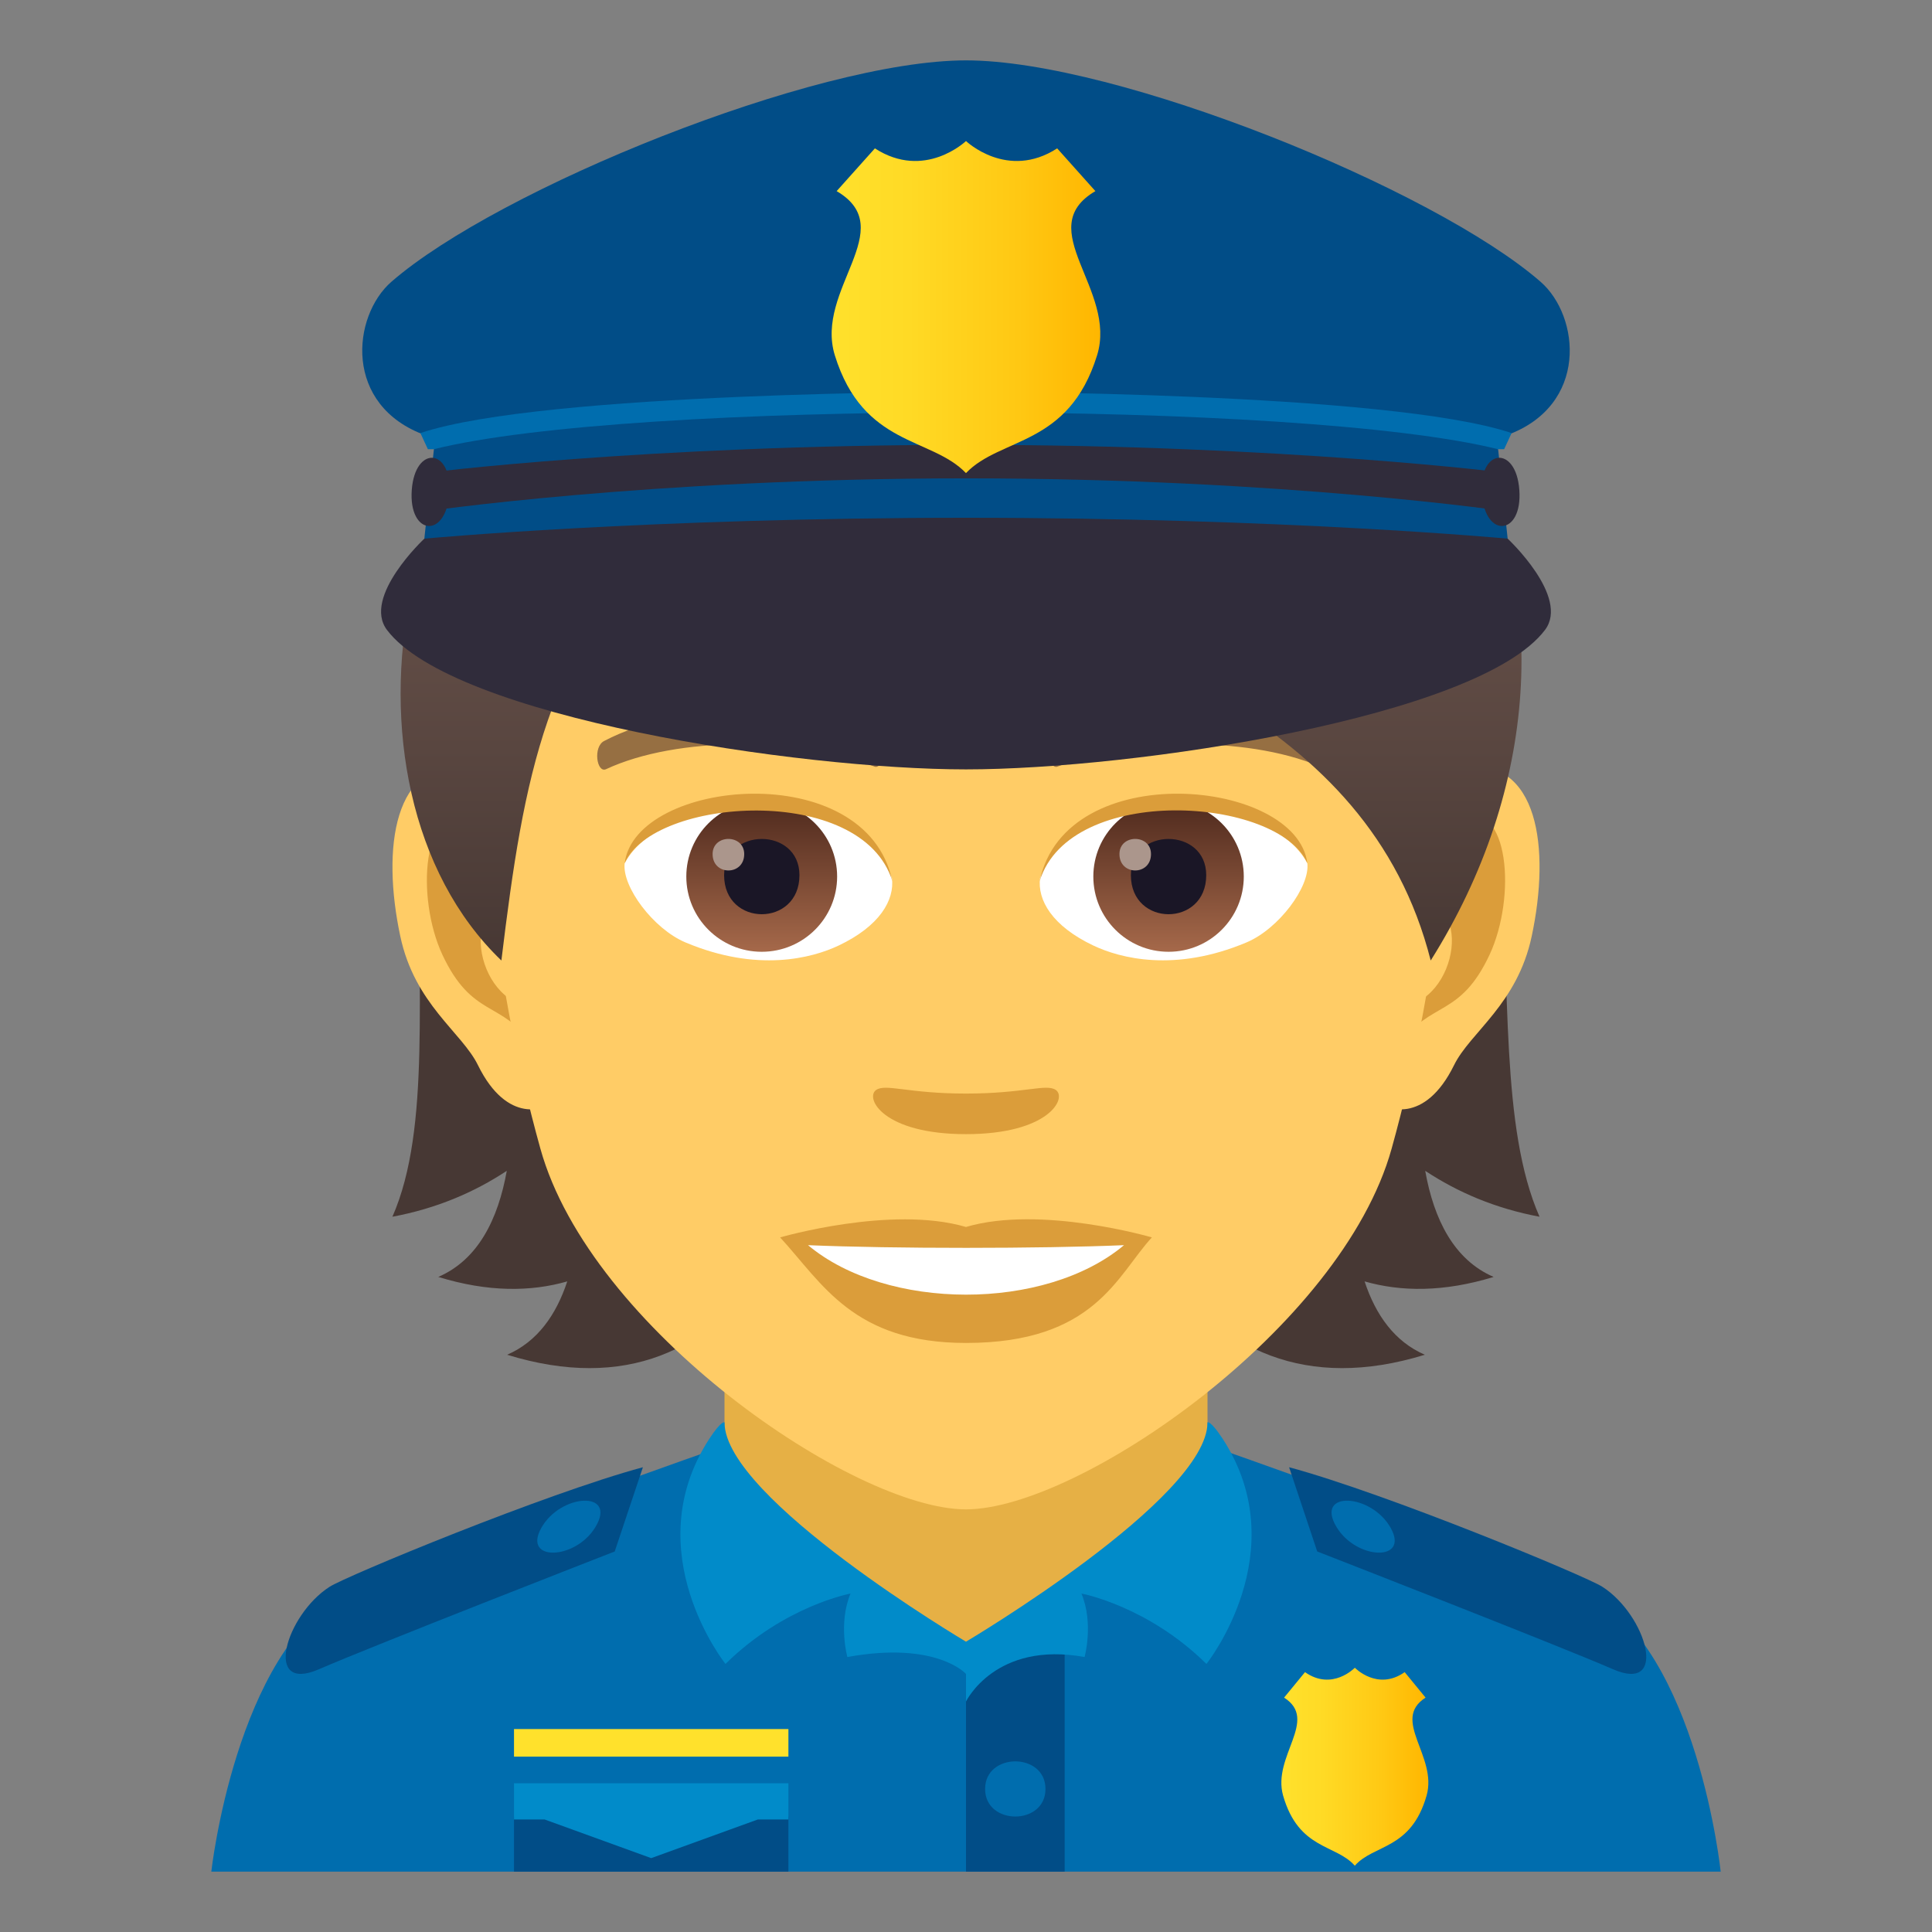 <?xml version="1.0" encoding="utf-8"?>
<!-- Generator: Adobe Illustrator 15.0.0, SVG Export Plug-In . SVG Version: 6.00 Build 0)  -->
<!DOCTYPE svg PUBLIC "-//W3C//DTD SVG 1.1//EN" "http://www.w3.org/Graphics/SVG/1.1/DTD/svg11.dtd">
<svg version="1.1" id="Layer_1" xmlns:x="http://ns.adobe.com/Extensibility/1.0/" xmlns:i="http://ns.adobe.com/AdobeIllustrator/10.0/" xmlns:graph="http://ns.adobe.com/Graphs/1.0/"
	 xmlns="http://www.w3.org/2000/svg" xmlns:xlink="http://www.w3.org/1999/xlink" xmlns:a="http://ns.adobe.com/AdobeSVGViewerExtensions/3.0/"
	 x="0px" y="0px" width="64px" height="64px" viewBox="0 0 64 64" enable-background="new 0 0 64 64" xml:space="preserve">
<rect x="0" y="0" width="64" height="64" fill="#808080" stroke="none"/>
<path fill="#006DAE" d="M11.434,52.752c2.5-1.365,12.877-4.969,12.877-4.969H39.77c0,0,10.369,3.596,12.855,4.965
	C56.24,54.732,57,62,57,62H7C7,62,7.807,54.728,11.434,52.752z"/>
<polygon fill="#E6B045" points="24,49.946 32,54.779 40,49.946 40,41.912 24,41.912 "/>
<rect x="17.027" y="57.277" fill="#FFE12C" width="9.09" height="0.914"/>
<rect x="17.027" y="60.174" fill="#014D87" width="9.09" height="1.826"/>
<rect x="32" y="54.624" fill="#014D87" width="3.268" height="7.376"/>
<polygon fill="#018BC9" points="26.117,59.072 17.027,59.072 17.027,60.273 18.043,60.273 21.572,61.553 25.102,60.273 
	26.117,60.273 "/>
<linearGradient id="SVGID_1_" gradientUnits="userSpaceOnUse" x1="42.448" y1="58.525" x2="47.318" y2="58.525">
	<stop  offset="0" style="stop-color:#FFE12C"/>
	<stop  offset="0.287" style="stop-color:#FFDA25"/>
	<stop  offset="0.695" style="stop-color:#FFC813"/>
	<stop  offset="1" style="stop-color:#FFB600"/>
	<a:midPointStop  offset="0" style="stop-color:#FFE12C"/>
	<a:midPointStop  offset="0.63" style="stop-color:#FFE12C"/>
	<a:midPointStop  offset="1" style="stop-color:#FFB600"/>
</linearGradient>
<path fill="url(#SVGID_1_)" d="M42.537,56.236l0.693-0.844c0.903,0.634,1.651-0.146,1.651-0.146s0.751,0.78,1.651,0.146l0.692,0.844
	c-1.158,0.74,0.404,1.941,0.034,3.244c-0.515,1.804-1.75,1.607-2.378,2.324c-0.629-0.717-1.86-0.521-2.376-2.324
	C42.136,58.178,43.701,56.977,42.537,56.236z"/>
<path fill="#018BC9" d="M24.033,55.12c0,0-2.965-3.714-0.54-7.452c0.413-0.631,0.507-0.55,0.507-0.55c0,2.525,8,7.265,8,7.265v1.068
	c0,0-0.971-1.098-3.93-0.56c0,0-0.309-1.109,0.105-2.103C28.176,52.789,25.986,53.191,24.033,55.12z"/>
<path fill="#018BC9" d="M39.965,55.12c0,0,2.967-3.714,0.542-7.452C40.094,47.037,40,47.118,40,47.118c0,2.525-8,7.265-8,7.265
	v1.982c0,0,0.969-2.012,3.928-1.474c0,0,0.309-1.109-0.104-2.103C35.824,52.789,38.012,53.191,39.965,55.12z"/>
<path fill="#006DAE" d="M34.633,59.262c0,1.217-2,1.217-2,0C32.633,58.043,34.633,58.043,34.633,59.262z"/>
<path fill="#014D87" d="M42.703,48.604l0.932,2.791c0,0,7.932,3.09,9.801,3.902c1.855,0.806,1.104-1.793-0.354-2.732
	C52.537,52.211,45.932,49.475,42.703,48.604z"/>
<path fill="#006DAE" d="M46.074,50.624c0.613,1.112-1.137,1.058-1.799-0.038C43.541,49.368,45.436,49.463,46.074,50.624z"/>
<path fill="#014D87" d="M21.297,48.604l-0.934,2.791c0,0-7.93,3.09-9.801,3.902c-1.854,0.806-1.104-1.793,0.355-2.732
	C11.463,52.211,18.067,49.475,21.297,48.604z"/>
<path fill="#006DAE" d="M17.926,50.624c-0.613,1.112,1.137,1.058,1.798-0.038C20.459,49.368,18.564,49.463,17.926,50.624z"/>
<path fill="#473834" d="M47.212,38.785c1.082,0.715,2.33,1.248,3.787,1.521c-2.586-5.888,1.314-18.237-6.682-27.311
	c-11.27,0.337-12.828,36.722,2.883,31.883c-1-0.433-1.629-1.315-1.996-2.43c1.211,0.347,2.627,0.358,4.275-0.148
	C48.167,41.734,47.499,40.398,47.212,38.785z"/>
<path fill="#473834" d="M18.921,12.995c-7.996,9.073-3.334,21.423-5.922,27.311c1.457-0.272,2.707-0.806,3.789-1.521
	c-0.289,1.613-0.957,2.949-2.27,3.515c1.648,0.507,3.063,0.495,4.273,0.148c-0.367,1.114-0.992,1.997-1.992,2.43
	C32.509,49.717,30.192,13.332,18.921,12.995z"/>
<path id="Path_415_" fill="#FFCC66" d="M48.442,25.392c-2.547,0.308-4.383,8.816-2.783,11.061c0.225,0.314,1.535,0.813,2.508-1.168
	c0.539-1.097,2.094-2.012,2.574-4.276C51.358,28.109,50.976,25.085,48.442,25.392z"/>
<path id="Path_414_" fill="#FFCC66" d="M15.558,25.392c2.547,0.308,4.385,8.816,2.783,11.061c-0.225,0.314-1.537,0.813-2.508-1.168
	c-0.539-1.097-2.094-2.012-2.574-4.276C12.642,28.109,13.026,25.085,15.558,25.392z"/>
<path id="Path_413_" fill="#DB9D3A" d="M48.372,27.023c-0.664,0.208-1.389,1.219-1.781,2.896c2.322-0.498,1.742,3.361-0.275,3.435
	c0.018,0.388,0.045,0.788,0.092,1.208c0.973-1.41,1.959-0.844,2.938-2.94C50.226,29.731,50.017,26.508,48.372,27.023z"/>
<path id="Path_412_" fill="#DB9D3A" d="M17.409,29.916c-0.395-1.674-1.117-2.685-1.781-2.892c-1.645-0.516-1.855,2.708-0.975,4.599
	c0.979,2.097,1.967,1.53,2.939,2.94c0.049-0.422,0.074-0.821,0.092-1.209C15.687,33.258,15.116,29.446,17.409,29.916z"/>
<path fill="#FFCC66" d="M31.999,9.035C20.97,9.035,15.657,18,16.321,29.527c0.137,2.317,0.783,5.66,1.58,8.524
	C19.556,44.006,28.282,50,31.999,50s12.443-5.994,14.1-11.948c0.797-2.864,1.441-6.207,1.578-8.524
	C48.341,18,43.03,9.035,31.999,9.035z"/>
<path id="Path_411_" fill="#966F42" d="M43.981,24.543c-2.521-1.333-7.35-1.399-9.146-0.47c-0.387,0.179-0.131,1.443,0.193,1.323
	c2.504-0.99,6.547-1.012,8.893,0.084C44.233,25.623,44.364,24.728,43.981,24.543z"/>
<path id="Path_410_" fill="#966F42" d="M20.019,24.543c2.521-1.333,7.346-1.399,9.146-0.47c0.383,0.179,0.131,1.443-0.193,1.323
	c-2.51-0.99-6.547-1.012-8.895,0.084C19.765,25.623,19.636,24.728,20.019,24.543z"/>
<path id="Path_409_" fill="#DB9D3A" d="M34.976,36.107c-0.314-0.219-1.053,0.119-2.977,0.119c-1.92,0-2.66-0.338-2.977-0.119
	c-0.375,0.266,0.225,1.463,2.977,1.463C34.753,37.57,35.354,36.373,34.976,36.107z"/>
<path id="Path_408_" fill="#DB9D3A" d="M31.999,40.645c-2.48-0.727-6.156,0.346-6.156,0.346c1.4,1.523,2.426,3.496,6.156,3.496
	c4.273,0,5.002-2.241,6.158-3.496C38.157,40.99,34.479,39.913,31.999,40.645z"/>
<path id="Path_407_" fill="#FFFFFF" d="M26.767,41.248c2.602,2.178,7.852,2.193,10.467,0C34.462,41.366,29.558,41.367,26.767,41.248
	z"/>
<path id="Path_406_" fill="#FFFFFF" d="M29.546,29.085c0.094,0.729-0.402,1.593-1.773,2.241c-0.873,0.412-2.684,0.896-5.066-0.107
	c-1.066-0.449-2.107-1.849-2.014-2.623C21.983,26.167,28.337,25.811,29.546,29.085z"/>
<linearGradient id="Oval_1_" gradientUnits="userSpaceOnUse" x1="-424.582" y1="477.466" x2="-424.582" y2="478.225" gradientTransform="matrix(6.57 0 0 -6.57 2814.78 3168.528)">
	<stop  offset="0" style="stop-color:#A6694A"/>
	<stop  offset="1" style="stop-color:#4F2A1E"/>
	<a:midPointStop  offset="0" style="stop-color:#A6694A"/>
	<a:midPointStop  offset="0.5" style="stop-color:#A6694A"/>
	<a:midPointStop  offset="1" style="stop-color:#4F2A1E"/>
</linearGradient>
<ellipse id="Oval_64_" fill="url(#Oval_1_)" cx="25.233" cy="29.037" rx="2.498" ry="2.492"/>
<path id="Path_405_" fill="#1A1626" d="M23.987,28.991c0,1.725,2.496,1.725,2.496,0C26.483,27.391,23.987,27.391,23.987,28.991z"/>
<path id="Path_404_" fill="#AB968C" d="M23.606,28.293c0,0.723,1.047,0.723,1.047,0C24.653,27.623,23.606,27.623,23.606,28.293z"/>
<path id="Path_403_" fill="#DB9D3A" d="M29.558,29.182c-1.014-3.252-7.924-2.772-8.865-0.585
	C21.04,25.796,28.694,25.057,29.558,29.182z"/>
<path id="Path_402_" fill="#FFFFFF" d="M34.454,29.085c-0.096,0.729,0.4,1.593,1.773,2.241c0.871,0.412,2.684,0.896,5.064-0.107
	c1.07-0.449,2.109-1.849,2.016-2.623C42.019,26.167,35.661,25.811,34.454,29.085z"/>
<linearGradient id="Oval_2_" gradientUnits="userSpaceOnUse" x1="-425.23" y1="477.466" x2="-425.23" y2="478.225" gradientTransform="matrix(6.57 0 0 -6.57 2832.511 3168.528)">
	<stop  offset="0" style="stop-color:#A6694A"/>
	<stop  offset="1" style="stop-color:#4F2A1E"/>
	<a:midPointStop  offset="0" style="stop-color:#A6694A"/>
	<a:midPointStop  offset="0.5" style="stop-color:#A6694A"/>
	<a:midPointStop  offset="1" style="stop-color:#4F2A1E"/>
</linearGradient>
<circle id="Oval_63_" fill="url(#Oval_2_)" cx="38.71" cy="29.037" r="2.492"/>
<path id="Path_401_" fill="#1A1626" d="M37.462,28.991c0,1.725,2.496,1.725,2.496,0C39.958,27.391,37.462,27.391,37.462,28.991z"/>
<path id="Path_400_" fill="#AB968C" d="M37.083,28.293c0,0.723,1.045,0.723,1.045,0C38.128,27.623,37.083,27.623,37.083,28.293z"/>
<path id="Path_399_" fill="#DB9D3A" d="M34.442,29.182c1.012-3.251,7.92-2.786,8.865-0.585
	C42.958,25.796,35.306,25.057,34.442,29.182z"/>
<linearGradient id="SVGID_2_" gradientUnits="userSpaceOnUse" x1="31.836" y1="31.818" x2="31.836" y2="6">
	<stop  offset="0" style="stop-color:#473834"/>
	<stop  offset="0.272" style="stop-color:#594640"/>
	<stop  offset="0.723" style="stop-color:#715950"/>
	<stop  offset="1" style="stop-color:#7A6056"/>
	<a:midPointStop  offset="0" style="stop-color:#473834"/>
	<a:midPointStop  offset="0.4" style="stop-color:#473834"/>
	<a:midPointStop  offset="1" style="stop-color:#7A6056"/>
</linearGradient>
<path fill="url(#SVGID_2_)" d="M32.001,6c-6.711,0-10.064,3.035-10.744,4.473c-8.113,1.852-10.723,15.515-4.648,21.345
	c0.754-6.211,1.48-10.201,5.617-14.405c2.412,3.227,7.424,5.042,11.91,5.042c-2.125-1.541-3.574-3.051-4.711-4.458
	c7.494,3.433,15.885,5.63,17.969,13.821C54.603,20.359,48.614,6,32.001,6z"/>
<path fill="#014D87" d="M51.031,9.332C47.492,6.254,37.001,2,32.001,2c-5.002,0-15.493,4.254-19.033,7.332
	c-1.31,1.139-1.605,4.107,1.132,5.09c2.328,0.836,33.472,0.836,35.8,0C52.637,13.439,52.342,10.471,51.031,9.332z"/>
<path fill="#006DAE" d="M32,12.976c0,0-13.997,0-18.074,1.37l0.248,0.535H32h17.826l0.248-0.535C45.996,12.976,32,12.976,32,12.976z
	"/>
<path fill="#014D87" d="M14.374,14.88l-0.317,2.962L32,18.535l17.943-0.692l-0.316-2.962C43.134,13.262,20.922,13.249,14.374,14.88z
	"/>
<path fill="#302C3B" d="M32,14.736c-10.63,0-17.977,0.938-17.977,0.938l-0.067,1.285c0,0,7.49-1.113,18.044-1.113
	c10.553,0,18.044,1.113,18.044,1.113l-0.067-1.285C49.977,15.675,42.633,14.736,32,14.736z"/>
<path fill="#302C3B" d="M31.999,25.487c5.543,0,16.989-1.724,19.18-4.618c0.831-1.097-1.235-3.025-1.235-3.025
	s-7.377-0.692-17.944-0.692c-10.568,0-17.944,0.692-17.944,0.692s-2.066,1.929-1.236,3.025
	C15.01,23.762,26.458,25.487,31.999,25.487z"/>
<path fill="#302C3B" d="M13.64,16.235c0.109-1.504,1.348-1.386,1.242,0.119C14.772,17.858,13.533,17.741,13.64,16.235z"/>
<path fill="#302C3B" d="M50.33,16.235c-0.105-1.504-1.348-1.386-1.242,0.119C49.195,17.858,50.438,17.741,50.33,16.235z"/>
<linearGradient id="SVGID_3_" gradientUnits="userSpaceOnUse" x1="27.55" y1="10.172" x2="36.449" y2="10.172">
	<stop  offset="0" style="stop-color:#FFE12C"/>
	<stop  offset="0.287" style="stop-color:#FFDA25"/>
	<stop  offset="0.695" style="stop-color:#FFC813"/>
	<stop  offset="1" style="stop-color:#FFB600"/>
	<a:midPointStop  offset="0" style="stop-color:#FFE12C"/>
	<a:midPointStop  offset="0.63" style="stop-color:#FFE12C"/>
	<a:midPointStop  offset="1" style="stop-color:#FFB600"/>
</linearGradient>
<path fill="url(#SVGID_3_)" d="M36.286,6.331L35.02,4.915C33.367,5.981,32,4.672,32,4.672s-1.369,1.309-3.018,0.243l-1.267,1.416
	c2.122,1.246-0.734,3.26-0.06,5.44c0.94,3.03,3.195,2.699,4.344,3.901c1.148-1.202,3.404-0.871,4.343-3.901
	C37.021,9.591,34.162,7.577,36.286,6.331z"/>
</svg>
